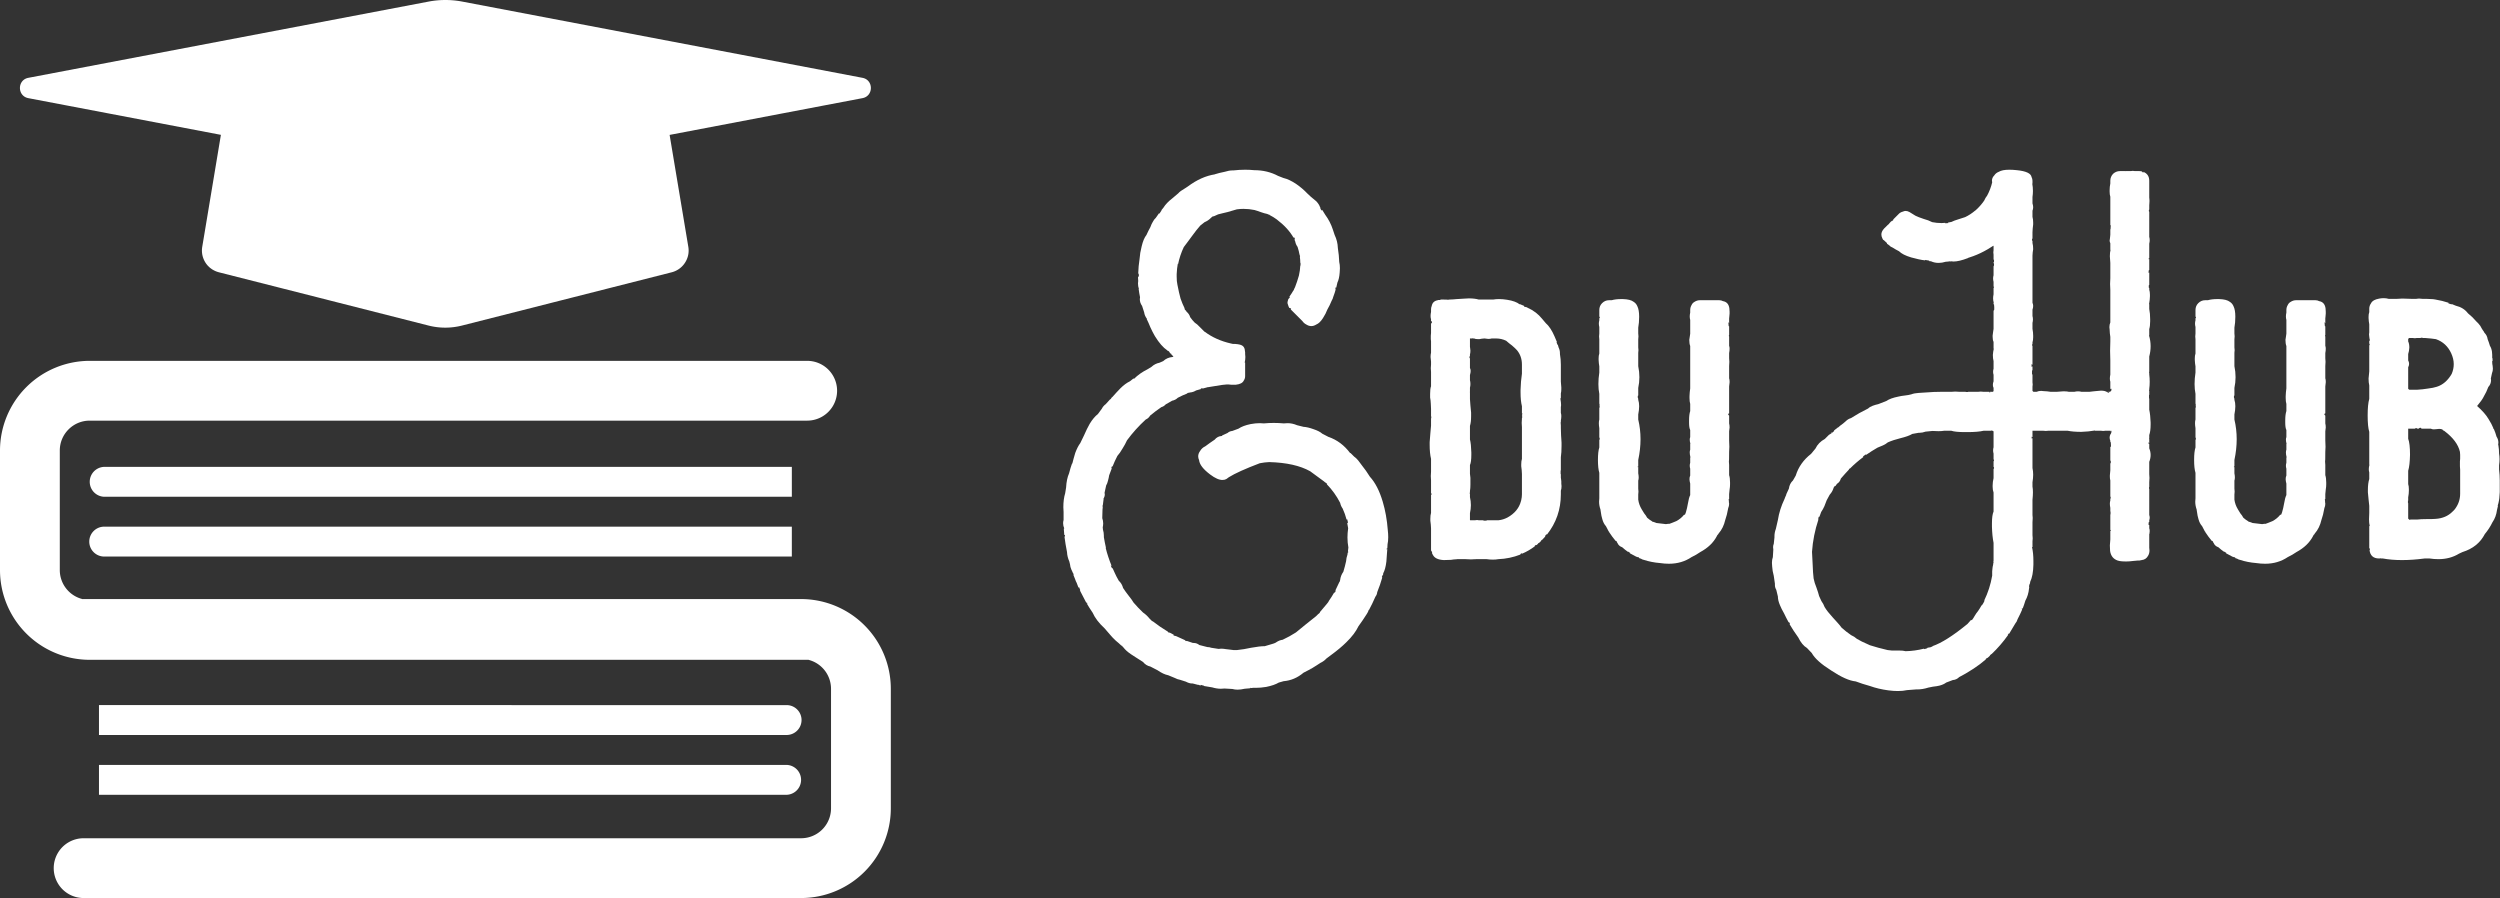   <svg viewBox="-203.898 -83.539 479.48 172.245" xmlns="http://www.w3.org/2000/svg" xmlns:xlink="http://www.w3.org/1999/xlink" version="1.1" class="jsx-2263963463 artboard-inner" style="width: 338px; height: 121.421px; max-height: 100%;"><rect x="-203.898" y="-83.539" width="479.48" height="172.245" fill="#333333" stroke="none"/><g transform="translate(-4.084 23.879) scale(1.249)" fill="#FFFFFF"><g id="line1"><path d="M53.121-4.641L53.121-4.641Q53.191-4.043 53.191-3.516L53.191-3.516Q53.191-2.883 53.086-2.426L53.086-2.426L53.051-1.758L52.980-1.828L52.945-1.617L53.051-1.688L53.016-1.266L52.980-0.773Q52.945-0.176 52.910 0.211L52.910 0.211Q52.770 1.406 52.418 2.039L52.418 2.039L52.418 2.145Q52.418 2.285 52.313 2.355L52.313 2.355L52.207 2.602L52.277 2.672Q51.961 3.797 51.504 4.922L51.504 4.922Q51.469 5.309 51.223 5.625L51.223 5.625Q50.766 6.680 50.238 7.664L50.238 7.664L50.203 7.629L50.133 7.840Q50.027 8.086 49.887 8.297L49.887 8.297Q49.289 9.246 48.621 10.160L48.621 10.160Q48.059 11.355 46.758 12.621L46.758 12.621Q45.844 13.535 44.402 14.590L44.402 14.590L43.699 15.117Q43.313 15.539 42.785 15.785L42.785 15.785L42.188 16.172L41.625 16.523L41.344 16.699L41.344 16.629L41.273 16.734L40.184 17.297Q38.813 18.457 37.125 18.598L37.125 18.598L36.387 18.809Q35.684 19.230 34.453 19.477L34.453 19.477Q33.609 19.617 32.871 19.617L32.871 19.617L32.414 19.617L32.168 19.652L32.098 19.617L32.063 19.617L32.027 19.652L31.957 19.688L31.148 19.758Q30.551 19.898 30.059 19.898L30.059 19.898Q29.637 19.898 29.250 19.793L29.250 19.793L28.055 19.723Q27.773 19.758 27.492 19.758L27.492 19.758Q26.859 19.758 26.156 19.547L26.156 19.547L24.891 19.336L24.926 19.301L24.398 19.160L24.398 19.266L24.047 19.160L23.977 19.125L23.977 19.160L23.168 18.949L23.063 18.949Q22.641 18.949 22.113 18.668L22.113 18.668L21.234 18.387Q20.813 18.316 20.426 18.105L20.426 18.105L19.406 17.684Q18.668 17.543 17.754 16.910L17.754 16.910L16.664 16.348Q15.996 16.207 15.539 15.645L15.539 15.645L14.379 14.906L13.676 14.449Q12.902 13.922 12.516 13.395L12.516 13.395L12.410 13.324Q12.410 13.219 12.270 13.113L12.270 13.113L12.270 13.184L11.813 12.762L11.355 12.375Q10.828 11.883 10.512 11.496L10.512 11.496L9.633 10.477Q8.332 9.281 7.805 8.086L7.805 8.086Q7.277 7.313 6.891 6.645L6.891 6.645L7.031 6.680L6.926 6.539L6.820 6.539Q6.293 5.555 5.836 4.641L5.836 4.641L5.906 4.641L5.730 4.184L5.625 4.219L5.344 3.480Q5.203 3.234 5.133 2.988L5.133 2.988L4.852 2.285L4.887 2.180L4.781 1.969L4.746 1.934L4.711 1.828Q4.535 1.512 4.395 1.055L4.395 1.055L4.324 0.633L4.219 0.211Q3.902-0.492 3.867-1.230L3.867-1.230Q3.621-2.461 3.480-3.586L3.480-3.586L3.551-3.656L3.551-3.832Q3.516-3.867 3.480-3.867L3.480-3.867L3.445-3.867L3.375-4.816L3.445-4.852Q3.270-5.238 3.270-5.660L3.270-5.660Q3.270-5.906 3.340-6.152L3.340-6.152L3.340-7.383Q3.305-7.770 3.305-8.121L3.305-8.121Q3.305-9.352 3.586-10.266L3.586-10.266L3.727-11.145Q3.797-12.445 4.184-13.324L4.184-13.324Q4.395-14.168 4.641-14.836L4.641-14.836L4.676-14.801L4.887-15.609L5.133-16.453Q5.484-17.402 5.906-17.965L5.906-17.965L6.469-19.125Q6.926-20.180 7.348-20.918L7.348-20.918Q7.945-21.902 8.613-22.430L8.613-22.430L9.211-23.238Q9.422-23.660 9.809-23.941L9.809-23.941L10.512-24.715L10.547-24.680L10.758-24.996L10.828-25.031L11.426-25.699L12.059-26.367Q12.797-27.105 13.535-27.457L13.535-27.457L14.063-27.879L14.168-27.844Q15.012-28.688 16.207-29.285L16.207-29.285L16.840-29.672Q17.367-30.164 18.070-30.305L18.070-30.305L18.633-30.551Q19.230-31.113 20.074-31.184L20.074-31.184L20.215-31.254L19.863-31.605L19.898-31.641L19.863-31.676L19.723-31.746L19.617-31.852L19.652-31.887Q19.547-32.027 19.406-32.133L19.406-32.133L19.371-32.098L19.266-32.203Q18.316-32.836 17.367-34.383L17.367-34.383Q17.016-34.980 16.664-35.754L16.664-35.754L16.383-36.422L16.102-37.020L16.137-37.055Q15.785-37.512 15.715-38.039L15.715-38.039L15.398-39.023Q15.047-39.516 15.047-40.078L15.047-40.078Q15.047-40.219 15.082-40.359L15.082-40.359Q14.941-41.027 14.871-41.625L14.871-41.625L14.906-41.625Q14.766-42.047 14.766-42.504L14.766-42.504Q14.766-42.680 14.801-42.855L14.801-42.855L14.766-43.418Q14.906-43.559 14.906-43.734L14.906-43.734Q14.906-43.840 14.836-44.016L14.836-44.016L14.801-44.016Q14.836-45.141 15.012-46.266L15.012-46.266Q15.047-46.758 15.117-47.180L15.117-47.180Q15.223-47.707 15.328-48.164L15.328-48.164Q15.609-49.359 16.066-49.922L16.066-49.922Q16.348-50.555 16.664-51.117L16.664-51.117Q16.840-51.609 17.016-51.891L17.016-51.891Q17.227-52.313 17.508-52.559L17.508-52.559L18-53.262L18.070-53.191L18.211-53.438L18.387-53.684L18.352-53.719L18.668-54.105Q19.125-54.844 20.039-55.547L20.039-55.547Q20.566-56.004 20.953-56.320L20.953-56.320Q21.199-56.637 22.113-57.164L22.113-57.164L22.430-57.375Q24.504-58.922 26.613-59.238L26.613-59.238L26.543-59.238Q27.211-59.449 28.090-59.625L28.090-59.625Q28.758-59.836 29.285-59.836L29.285-59.836L29.426-59.836Q30.340-59.941 31.219-59.941L31.219-59.941Q31.922-59.941 32.625-59.871L32.625-59.871Q34.629-59.871 36.281-58.992L36.281-58.992L37.090-58.676Q38.004-58.465 39.094-57.727L39.094-57.727Q40.008-57.094 40.781-56.285L40.781-56.285L41.344-55.758L41.730-55.441L42.152-55.090Q42.574-54.633 42.715-54.211L42.715-54.211L42.785-54.105L42.750-54.070Q42.820-53.859 42.961-53.684L42.961-53.684L43.066-53.754L43.523-53.016Q44.297-51.961 44.684-50.766L44.684-50.766L44.965-49.922Q45.422-48.973 45.457-47.918L45.457-47.918Q45.633-46.828 45.668-45.773L45.668-45.773Q45.773-45.352 45.773-44.824L45.773-44.824Q45.773-44.508 45.738-44.156L45.738-44.156Q45.668-43.172 45.387-42.609L45.387-42.609L45.211-41.836L45.105-41.871L45.070-41.555L45.141-41.625Q45-41.063 44.754-40.430L44.754-40.430Q44.684-40.113 44.508-39.832L44.508-39.832Q44.227-39.129 43.840-38.461L43.840-38.461L43.699-38.145L43.559-37.828Q43.348-37.441 43.172-37.160L43.172-37.160Q42.680-36.387 42.152-36.176L42.152-36.176Q41.766-35.930 41.379-35.930L41.379-35.930Q40.992-35.930 40.605-36.176L40.605-36.176Q40.254-36.352 40.008-36.703L40.008-36.703L38.215-38.496L38.285-38.566Q38.215-38.707 38.074-38.707L38.074-38.707L38.004-38.707Q37.863-38.953 37.793-39.234L37.793-39.234Q37.723-39.375 37.723-39.551L37.723-39.551Q37.723-39.656 37.758-39.762L37.758-39.762Q37.793-39.938 37.863-40.113L37.863-40.113L37.934-40.148L38.109-40.395L38.004-40.430Q38.426-41.027 38.637-41.414L38.637-41.414L38.672-41.414L38.742-41.625L38.883-41.906L39.199-42.785L39.480-43.699Q39.656-44.473 39.691-45.246L39.691-45.246L39.727-45.211L39.727-45.668L39.691-45.598Q39.691-46.090 39.621-46.582L39.621-46.582L39.656-46.582L39.586-46.934L39.586-46.828Q39.480-47.461 39.270-48.094L39.270-48.094Q38.988-48.480 38.918-48.902L38.918-48.902L38.777-49.254L38.883-49.254Q38.848-49.430 38.707-49.605L38.707-49.605L38.672-49.465Q37.828-50.977 36.070-52.313L36.070-52.313Q35.543-52.699 34.980-52.980L34.980-52.980L34.980-53.016L34.840-53.051L34.594-53.156Q34.207-53.227 33.609-53.438L33.609-53.438L33.117-53.613L32.660-53.754Q31.816-53.930 30.973-53.930L30.973-53.930Q30.480-53.930 29.953-53.859L29.953-53.859Q29.391-53.684 28.512-53.438L28.512-53.438L27.773-53.262L27.070-53.086L26.367-52.770L26.297-52.805Q26.121-52.699 25.945-52.523L25.945-52.523Q25.523-52.102 24.996-51.891L24.996-51.891L24.328-51.363Q23.766-50.730 23.027-49.711L23.027-49.711L22.430-48.902L21.797-48.059Q21.199-46.793 20.918-45.422L20.918-45.422L20.883-45.527Q20.742-44.754 20.707-43.910L20.707-43.910L20.707-43.523Q20.707-42.785 20.813-42.328L20.813-42.328L20.848-42.152L21.059-41.133L21.305-40.148Q21.586-39.340 21.938-38.637L21.938-38.637L21.902-38.602Q21.973-38.426 22.078-38.320L22.078-38.320L22.113-38.355L22.219-38.145Q22.641-37.793 22.781-37.301L22.781-37.301Q23.098-36.844 23.484-36.457L23.484-36.457Q23.836-36.246 24.258-35.789L24.258-35.789L24.996-35.051L25.031-35.051Q26.719-33.785 29.039-33.258L29.039-33.258L29.355-33.188L29.707-33.188Q30.164-33.152 30.410-33.082L30.410-33.082Q31.148-32.906 31.184-32.133L31.184-32.133L31.219-31.887L31.219-31.641Q31.254-31.430 31.254-31.184L31.254-31.184Q31.254-30.762 31.148-30.305L31.148-30.305Q31.184-30.305 31.219-30.340L31.219-30.340L31.219-28.230Q31.219-27.879 31.008-27.563L31.008-27.563Q30.762-27.035 29.813-26.930L29.813-26.930L29.039-26.930L28.688-26.965L28.371-26.965L27.668-26.895L25.488-26.543L25.453-26.578L25.453-26.543L24.680-26.332L24.645-26.402L24.398-26.332L24.434-26.262L23.695-26.051Q23.238-25.770 22.746-25.734L22.746-25.734L22.605-25.699L22.570-25.699L22.395-25.664L22.324-25.629L22.359-25.594Q21.621-25.313 20.883-24.926L20.883-24.926Q20.531-24.574 20.004-24.469L20.004-24.469L19.020-23.906Q18.738-23.590 18.352-23.484L18.352-23.484Q17.473-22.887 16.629-22.184L16.629-22.184Q16.383-21.762 15.961-21.586L15.961-21.586Q14.344-20.109 13.078-18.387L13.078-18.387L12.762-17.754L12.410-17.156Q11.988-16.418 11.602-15.996L11.602-15.996Q11.180-15.188 10.863-14.379L10.863-14.379L10.758-14.379L10.652-14.098L10.758-14.133L10.336-13.008L10.266-12.621L10.160-12.199Q10.055-11.742 9.879-11.461L9.879-11.461L9.633-10.336Q9.668-10.195 9.668-10.090L9.668-10.090Q9.668-9.738 9.457-9.422L9.457-9.422L9.492-9.422L9.352-8.297L9.352-8.402L9.316-8.402Q9.352-8.262 9.352-8.086L9.352-8.086Q9.352-7.910 9.316-7.734L9.316-7.734Q9.281-7.102 9.281-6.434L9.281-6.434Q9.422-6.047 9.422-5.625L9.422-5.625Q9.422-5.344 9.352-5.027L9.352-5.027L9.387-4.676Q9.527-4.219 9.527-3.727L9.527-3.727L9.527-3.516Q9.668-2.672 9.844-1.898L9.844-1.898L9.809-1.863Q10.125-0.563 10.723 0.914L10.723 0.914L10.582 0.809Q10.652 1.055 10.793 1.266L10.793 1.266L10.863 1.230L11.180 1.934Q11.426 2.496 11.813 3.164L11.813 3.164Q12.305 3.621 12.480 4.289L12.480 4.289L12.867 4.852L13.289 5.414Q13.852 6.117 14.098 6.539L14.098 6.539Q14.766 7.313 15.539 8.051L15.539 8.051Q16.102 8.438 16.488 8.930L16.488 8.930L16.664 9.105L16.945 9.387L17.016 9.387Q18.141 10.266 19.371 11.004L19.371 11.004L19.371 11.039L19.547 11.180L19.582 11.109L20.250 11.461L20.215 11.566L20.531 11.672L20.531 11.637Q21.270 11.988 22.078 12.340L22.078 12.340L22.008 12.410L22.148 12.445Q22.219 12.445 22.254 12.410L22.254 12.410L23.203 12.727L23.309 12.727Q23.801 12.727 24.188 13.043L24.188 13.043L25.418 13.359Q25.734 13.359 26.016 13.465L26.016 13.465L27.141 13.641Q27.316 13.605 27.527 13.605L27.527 13.605Q27.879 13.605 28.266 13.676L28.266 13.676L28.863 13.746L29.426 13.816L29.988 13.816L31.043 13.676L32.133 13.465Q33.469 13.219 34.242 13.219L34.242 13.219Q34.980 13.008 35.543 12.832L35.543 12.832L35.824 12.727L36 12.621Q36.457 12.305 36.984 12.234L36.984 12.234Q38.039 11.742 39.023 11.109L39.023 11.109Q39.551 10.652 40.570 9.844L40.570 9.844L42.117 8.613L42.504 8.227L42.504 8.262L42.715 8.051L42.680 8.016L43.805 6.680L44.051 6.363L44.016 6.363Q44.508 5.660 44.930 4.922L44.930 4.922L44.965 5.063L45.141 4.711L45.070 4.676Q45.387 4.043 45.703 3.340L45.703 3.340L45.738 3.340L45.809 3.059Q45.879 2.391 46.301 1.793L46.301 1.793Q46.547 0.984 46.723 0.176L46.723 0.176Q46.758-0.352 46.934-0.844L46.934-0.844L46.969-1.125L47.039-1.195L47.074-1.230L47.004-1.336L47.074-1.934Q46.934-2.672 46.934-3.480L46.934-3.480Q46.934-4.148 47.039-4.887L47.039-4.887L46.898-5.660Q47.004-5.695 47.004-5.801L47.004-5.801L46.898-6.258L46.793-6.223Q46.582-7.066 46.195-7.910L46.195-7.910Q45.914-8.297 45.809-8.789L45.809-8.789Q45-10.371 43.770-11.637L43.770-11.637L43.805-11.707L43.559-11.918L43.559-11.883L43.313-12.094L42.785-12.480L42.258-12.867Q41.625-13.359 41.203-13.641L41.203-13.641Q38.883-14.941 34.910-15.047L34.910-15.047Q34.172-15.012 33.469-14.871L33.469-14.871Q30.129-13.605 28.723-12.727L28.723-12.727L28.336-12.445Q28.090-12.305 27.773-12.305L27.773-12.305Q27-12.270 25.840-13.148L25.840-13.148Q24.258-14.344 24.152-15.328L24.152-15.328Q24.012-15.645 24.012-15.926L24.012-15.926Q24.012-16.348 24.293-16.734L24.293-16.734Q24.574-17.227 25.102-17.473L25.102-17.473Q25.805-18 26.543-18.492L26.543-18.492Q26.965-19.020 27.633-19.055L27.633-19.055L27.703-19.090L27.668-19.125L28.512-19.512Q28.828-19.793 29.250-19.828L29.250-19.828L30.199-20.180Q30.867-20.637 32.063-20.883L32.063-20.883Q32.801-21.023 33.469-21.023L33.469-21.023Q33.785-21.023 34.102-20.988L34.102-20.988Q34.875-21.059 35.613-21.059L35.613-21.059Q36.387-21.059 37.160-20.988L37.160-20.988Q37.441-21.023 37.723-21.023L37.723-21.023Q38.461-21.023 39.199-20.707L39.199-20.707L40.184-20.461Q40.816-20.426 41.695-20.109L41.695-20.109Q42.645-19.793 43.066-19.406L43.066-19.406L44.016-18.914Q45.984-18.246 47.355-16.418L47.355-16.418L47.391-16.453L47.953-15.891Q48.270-15.680 48.586-15.293L48.586-15.293Q48.797-15.047 49.113-14.590L49.113-14.590Q49.816-13.711 50.379-12.797L50.379-12.797Q51.609-11.461 52.348-8.965L52.348-8.965Q52.945-6.961 53.121-4.641Z"></path><path d="M73.617-9.211L73.582-9.070Q73.160-7.453 71.508-6.539L71.508-6.539Q70.840-6.188 70.137-6.117L70.137-6.117L68.344-6.117L68.344-6.082L68.133-6.047L67.816-6.047L67.816-6.117L67.078-6.117Q66.973-6.152 66.832-6.152L66.832-6.152Q66.691-6.152 66.551-6.117L66.551-6.117L65.777-6.117L65.742-6.152L65.742-7.207Q65.883-7.840 65.883-8.438L65.883-8.438Q65.883-9.070 65.742-9.668L65.742-9.668L65.742-10.160L65.707-10.230L65.707-10.336L65.742-10.371L65.742-10.617Q65.813-11.039 65.813-11.566L65.813-11.566L65.813-12.621L65.742-13.254L65.742-14.590Q65.953-15.047 65.953-16.172L65.953-16.172L65.953-16.523Q65.918-17.824 65.742-18.527L65.742-18.527L65.742-20.602Q65.918-21.164 65.918-22.078L65.918-22.078L65.918-22.641L65.813-23.730Q65.777-24.398 65.742-24.715L65.742-24.715L65.742-25.805L65.707-25.770L65.707-25.840L65.742-25.805L65.742-26.473Q65.813-26.754 65.813-27.035L65.813-27.035Q65.813-27.352 65.742-27.633L65.742-27.633L65.742-28.406Q65.848-28.793 65.848-29.039L65.848-29.039Q65.848-29.320 65.742-29.496L65.742-29.496L65.742-31.043L65.672-30.973L65.672-31.324L65.742-31.254L65.742-31.570Q65.813-31.816 65.813-32.168L65.813-32.168L65.777-32.484L65.742-32.766L65.742-34.031L66.059-34.031L66.094-34.066L66.199-34.031L66.375-34.031Q66.586-33.926 66.973-33.926L66.973-33.926L67.184-33.926L67.570-33.996L67.957-34.031L67.992-34.031L68.555-33.961Q68.871-33.961 69.082-34.031L69.082-34.031L69.750-34.031Q70.559-34.031 71.297-33.680L71.297-33.680L71.754-33.293L72.211-32.941Q72.703-32.520 72.984-32.203L72.984-32.203Q73.723-31.289 73.723-30.023L73.723-30.023L73.723-28.617Q73.652-27.949 73.582-27.422L73.582-27.422Q73.547-26.719 73.512-26.121L73.512-26.121L73.512-25.734Q73.512-24.469 73.723-23.625L73.723-23.625L73.723-22.500Q73.758-22.570 73.793-22.570L73.793-22.570L73.758-22.395L73.758-22.148L73.723-22.184L73.723-22.113L73.758-22.113L73.758-21.832L73.723-21.832L73.723-21.691Q73.688-21.375 73.688-21.059L73.688-21.059Q73.688-20.742 73.723-20.426L73.723-20.426L73.723-15.539Q73.617-15.188 73.617-14.695L73.617-14.695L73.617-14.414L73.688-13.816L73.723-13.219L73.723-10.090Q73.723-9.668 73.617-9.211L73.617-9.211ZM79.770-11.742L79.770-12.094Q79.770-12.270 79.734-12.410L79.734-12.410L79.699-12.656L79.699-13.184L79.664-13.219L79.664-13.676L79.699-13.852L79.699-15.785Q79.805-16.523 79.805-17.508L79.805-17.508L79.805-18.035L79.734-19.160L79.699-20.285L79.699-20.672L79.664-21.164L79.699-21.164L79.699-21.410Q79.770-21.797 79.770-22.113L79.770-22.113Q79.770-22.395 79.699-22.605L79.699-22.605L79.699-23.520Q79.734-23.625 79.734-23.836L79.734-23.836Q79.734-24.188 79.629-24.785L79.629-24.785Q79.664-24.891 79.699-24.926L79.699-24.926L79.699-25.594Q79.770-25.875 79.770-26.227L79.770-26.227L79.770-26.508L79.699-27.422L79.699-30.023Q79.699-30.832 79.559-31.641L79.559-31.641L79.559-31.781Q79.559-32.238 79.348-32.660L79.348-32.660L79.242-33.047L79.172-33.082L79.031-33.469L79.102-33.469Q78.926-33.891 78.715-34.383L78.715-34.383Q78.117-35.754 77.379-36.387L77.379-36.387Q77.098-36.738 76.816-37.055L76.816-37.055Q75.938-38.145 74.602-38.742L74.602-38.742L74.320-38.883L74.285-38.848L74.074-38.918L74.039-38.953Q74.039-38.988 74.074-39.023L74.074-39.023L73.406-39.305L73.371-39.270Q72.773-39.762 71.438-39.973L71.438-39.973Q70.770-40.078 70.207-40.078L70.207-40.078Q69.715-40.078 69.328-40.008L69.328-40.008L67.078-40.008Q66.480-40.184 65.566-40.184L65.566-40.184Q65.250-40.184 64.898-40.148L64.898-40.148L63.738-40.078Q63.035-40.008 62.648-40.008L62.648-40.008L62.613-40.008Q62.508-39.973 62.367-39.973L62.367-39.973Q62.367-40.008 61.277-40.008L61.277-40.008L61.242-40.008L61.172-39.938L60.891-39.938L60.785-39.902Q60.012-39.762 59.871-39.023L59.871-39.023Q59.766-38.777 59.766-38.496L59.766-38.496L59.766-38.109Q59.695-37.758 59.695-37.477L59.695-37.477Q59.695-37.195 59.766-36.984L59.766-36.984L59.766-36.668L59.871-36.703L59.906-36.352L59.766-36.387L59.766-34.875Q59.730-34.699 59.730-34.453L59.730-34.453L59.730-33.926L59.766-33.609L59.766-31.852Q59.695-31.535 59.695-31.184L59.695-31.184L59.766-30.480L59.766-30.023L59.730-29.461Q59.730-29.145 59.766-28.898L59.766-28.898L59.766-26.684Q59.625-26.332 59.625-25.523L59.625-25.523L59.625-24.961L59.695-24.504L59.730-24.012Q59.766-23.484 59.766-23.203L59.766-23.203L59.766-22.043L59.801-22.078L59.801-21.762L59.766-21.797L59.766-20.637Q59.695-19.969 59.660-19.441L59.660-19.441Q59.590-18.703 59.555-18.105L59.555-18.105L59.555-17.719Q59.555-16.418 59.766-15.539L59.766-15.539L59.766-13.570Q59.730-13.219 59.730-12.902L59.730-12.902Q59.730-12.551 59.766-12.234L59.766-12.234L59.766-10.301L59.836-10.195L59.836-10.055L59.766-9.984L59.766-7.242Q59.660-6.891 59.660-6.328L59.660-6.328L59.660-6.047L59.730-5.449L59.766-4.852L59.766-1.617L59.801-1.301L59.906-1.371Q59.906-1.160 59.941-0.984L59.941-0.984L60.047-0.809Q60.398-0.070 61.734 0L61.734 0Q62.191 0 62.824-0.035L62.824-0.035L63.316-0.105Q63.633-0.105 63.773-0.141L63.773-0.141L65.074-0.141L65.883-0.105L66.691-0.141L68.309-0.141Q68.801-0.070 69.258-0.070L69.258-0.070Q69.715-0.070 70.102-0.141L70.102-0.141Q71.859-0.211 73.477-0.844L73.477-0.844L73.512-0.949L73.723-1.055L73.758-0.984Q74.813-1.441 75.691-2.109L75.691-2.109L75.691-2.145Q75.691-2.215 75.762-2.250L75.762-2.250Q75.832-2.320 75.902-2.320L75.902-2.320Q75.938-2.320 75.938-2.285L75.938-2.285L76.184-2.496Q76.219-2.637 76.359-2.637L76.359-2.637L76.676-2.953L76.641-2.988L76.746-3.129L76.711-2.988Q77.027-3.305 77.309-3.621L77.309-3.621L77.273-3.691L77.484-3.973L77.555-3.902Q79.699-6.609 79.699-10.090L79.699-10.090L79.699-10.652Q79.805-10.934 79.805-11.355L79.805-11.355L79.770-11.742Z"></path><path d="M105.539-14.625L105.539-13.043Q105.680-12.621 105.680-11.918L105.680-11.918L105.680-11.602Q105.680-11.250 105.609-10.828L105.609-10.828Q105.574-10.512 105.539-10.125L105.539-10.125L105.539-9.352L105.469-9.387L105.504-9L105.504-8.895Q105.539-8.754 105.539-8.648L105.539-8.648Q105.539-8.297 105.398-7.980L105.398-7.980L105.363-7.805Q105.223-6.961 104.941-6.152L104.941-6.152Q104.660-4.922 103.922-4.078L103.922-4.078L103.816-3.902L103.781-3.902L103.711-3.797L103.641-3.656Q102.867-2.180 101.109-1.230L101.109-1.230Q100.512-0.809 99.773-0.457L99.773-0.457Q98.262 0.563 96.293 0.563L96.293 0.563Q95.625 0.563 94.922 0.457L94.922 0.457Q93.621 0.352 92.426-0.035L92.426-0.035Q92.215-0.070 92.004-0.211L92.004-0.211L91.688-0.316L91.723-0.387L91.652-0.422L91.477-0.457L91.266-0.527Q90.773-0.773 90.281-1.055L90.281-1.055L90.352-1.090L90.035-1.301L90-1.266Q89.543-1.582 89.121-1.969L89.121-1.969Q88.594-2.145 88.383-2.637L88.383-2.637L88.313-2.742Q88.277-2.953 88.102-2.953L88.102-2.953Q87.574-3.586 87.117-4.289L87.117-4.289L87.117-4.324Q87.117-4.359 87.047-4.395L87.047-4.395L86.625-5.203Q86.238-5.625 86.063-6.293L86.063-6.293Q85.922-6.715 85.816-7.523L85.816-7.523L85.781-7.770Q85.570-8.367 85.570-8.965L85.570-8.965Q85.570-9.211 85.605-9.492L85.605-9.492L85.605-13.395Q85.395-14.098 85.395-15.363L85.395-15.363Q85.395-16.664 85.605-17.297L85.605-17.297L85.605-18.492L85.676-18.527L85.676-18.633L85.605-18.879L85.605-20.250Q85.535-20.672 85.535-21.023L85.535-21.023Q85.535-21.340 85.605-21.586L85.605-21.586L85.605-23.414L85.676-23.449L85.641-23.660L85.641-24.012L85.605-23.977L85.605-25.523Q85.465-26.227 85.465-27.035L85.465-27.035Q85.465-27.879 85.605-28.793L85.605-28.793L85.605-29.742L85.535-30.234L85.500-30.727L85.500-30.973Q85.500-31.430 85.605-31.711L85.605-31.711L85.605-33.891Q85.570-34.137 85.570-34.348L85.570-34.348Q85.570-34.559 85.605-34.770L85.605-34.770L85.605-35.789Q85.535-36.070 85.535-36.316L85.535-36.316Q85.535-36.563 85.605-36.809L85.605-36.809L85.605-37.195L85.676-37.125L85.676-37.406L85.605-37.301L85.605-38.391Q85.605-39.023 86.027-39.445L86.027-39.445Q86.484-39.902 87.082-39.902L87.082-39.902L87.504-39.902Q88.102-40.078 88.945-40.078L88.945-40.078L89.227-40.078Q90.387-40.043 90.879-39.656L90.879-39.656Q91.266-39.410 91.441-38.988L91.441-38.988Q91.723-38.426 91.723-37.371L91.723-37.371Q91.723-36.457 91.582-35.684L91.582-35.684L91.582-34.805Q91.617-34.594 91.617-34.348L91.617-34.348Q91.617-34.137 91.582-33.891L91.582-33.891L91.582-32.660Q91.617-32.449 91.617-32.238L91.617-32.238Q91.617-32.027 91.582-31.816L91.582-31.816L91.582-29.777Q91.758-28.934 91.758-28.090L91.758-28.090Q91.758-27.246 91.582-26.438L91.582-26.438L91.582-25.277L91.512-25.207L91.512-24.926L91.582-24.855L91.582-24.820L91.547-24.785L91.547-24.750L91.582-24.715L91.582-24.609Q91.723-24.188 91.723-23.625L91.723-23.625Q91.723-23.063 91.582-22.359L91.582-22.359L91.582-21.586Q91.934-20.109 91.934-18.563L91.934-18.563Q91.934-17.016 91.582-15.363L91.582-15.363L91.582-14.344L91.512-14.414L91.512-14.238L91.582-14.309L91.582-13.324Q91.652-12.973 91.652-12.691L91.652-12.691Q91.652-12.410 91.582-12.199L91.582-12.199L91.582-10.969L91.617-10.512L91.582-10.055L91.582-9.281Q91.688-8.508 92.109-7.805L92.109-7.805Q92.250-7.559 92.496-7.172L92.496-7.172L92.742-6.855L92.953-6.504Q93.305-6.188 93.727-5.941L93.727-5.941Q93.762-5.871 93.832-5.871L93.832-5.871L93.902-5.871L94.359-5.695Q95.098-5.625 95.836-5.520L95.836-5.520L96.328-5.590L96.188-5.520L96.434-5.590L96.715-5.695L97.418-5.977Q98.156-6.363 98.648-6.996L98.648-6.996L98.719-6.926Q98.824-7.066 98.859-7.242L98.859-7.242L98.895-7.313Q98.965-7.594 99.070-7.980L99.070-7.980L99.211-8.684Q99.352-9.563 99.563-9.984L99.563-9.984L99.563-11.742L99.492-12.059L99.457-12.340L99.457-12.480Q99.457-12.762 99.563-12.973L99.563-12.973L99.563-14.027Q99.492-14.273 99.492-14.484L99.492-14.484Q99.492-14.730 99.563-14.941L99.563-14.941L99.563-15.715L99.598-15.785Q99.492-16.207 99.492-16.523L99.492-16.523Q99.492-16.770 99.563-16.945L99.563-16.945L99.563-17.859L99.598-17.824Q99.492-18.211 99.492-18.492L99.492-18.492Q99.492-18.703 99.563-18.879L99.563-18.879L99.563-19.969Q99.387-20.320 99.387-21.129L99.387-21.129L99.387-21.410Q99.387-22.359 99.563-22.887L99.563-22.887L99.563-23.977Q99.457-24.328 99.457-24.891L99.457-24.891L99.457-25.172L99.492-25.770L99.563-26.367L99.563-32.871Q99.422-33.223 99.422-33.820L99.422-33.820L99.492-34.277L99.563-34.770L99.563-36.879Q99.492-37.125 99.492-37.406L99.492-37.406Q99.492-37.688 99.563-38.004L99.563-38.004L99.563-38.391Q99.563-38.813 99.773-39.164L99.773-39.164Q99.914-39.480 100.230-39.656L100.230-39.656Q100.617-39.902 101.039-39.902L101.039-39.902L104.027-39.902Q104.344-39.902 104.590-39.762L104.590-39.762Q105.434-39.621 105.574-38.672L105.574-38.672Q105.609-38.426 105.609-38.145L105.609-38.145L105.609-37.863L105.574-37.441L105.539-37.090L105.539-36.352L105.434-36.563L105.434-36.352Q105.434-36.141 105.469-35.930L105.469-35.930L105.539-35.895L105.539-34.559L105.504-34.523L105.504-34.383L105.539-34.348L105.539-32.906Q105.609-32.730 105.609-32.449L105.609-32.449Q105.609-32.168 105.539-31.781L105.539-31.781L105.539-31.008Q105.574-30.762 105.574-30.445L105.574-30.445Q105.574-30.129 105.539-29.777L105.539-29.777L105.539-27.914Q105.609-27.703 105.609-27.457L105.609-27.457L105.609-27.281L105.539-26.648L105.539-22.535Q105.398-22.500 105.398-22.395L105.398-22.395L105.398-22.324L105.539-22.184L105.539-20.988Q105.609-20.707 105.609-20.355L105.609-20.355L105.574-20.074L105.539-19.758L105.539-18.352Q105.574-17.859 105.574-17.402L105.574-17.402Q105.574-16.980 105.539-16.629L105.539-16.629Q105.539-15.117 105.504-15.117L105.504-15.117L105.539-14.625Z"></path><path d="M146.004 1.055L145.969 1.371L145.934 1.723L145.934 2.391Q145.582 4.430 144.703 6.223L144.703 6.223L144.773 6.223Q144.598 6.609 144.352 6.961L144.352 6.961L144.316 6.926Q144.070 7.383 143.754 7.840L143.754 7.840Q143.508 8.121 143.262 8.543L143.262 8.543L143.051 8.895L142.805 9.246L142.699 9.176L142.137 9.809Q138.832 12.516 136.758 13.219L136.758 13.219L136.793 13.254L136.336 13.430L136.301 13.395L135.914 13.500L135.984 13.535L135.527 13.676L135.457 13.605Q134.086 13.957 132.645 13.992L132.645 13.992Q132.258 13.887 131.590 13.887L131.590 13.887L130.500 13.887L129.867 13.816Q128.355 13.465 127.160 13.078L127.160 13.078L126.703 12.867Q125.930 12.551 125.156 12.094L125.156 12.094Q124.770 11.742 124.277 11.531L124.277 11.531Q123.504 11.004 122.801 10.371L122.801 10.371Q122.555 10.020 122.168 9.598L122.168 9.598L121.465 8.824Q120.621 7.910 120.199 7.207L120.199 7.207Q120.023 6.715 119.707 6.293L119.707 6.293L119.355 5.520Q119.250 5.063 118.934 4.184L118.934 4.184L118.688 3.516Q118.582 3.129 118.512 2.813L118.512 2.813Q118.406 1.934 118.371 0.773L118.371 0.773L118.266-1.266Q118.441-3.797 119.250-6.223L119.250-6.223L119.215-6.258L119.285-6.609L119.355-6.680L119.391-6.609L119.672-7.383Q119.918-7.734 120.164-8.262L120.164-8.262Q120.305-8.578 120.516-9.176L120.516-9.176L120.973-10.020Q121.324-10.406 121.500-10.863L121.500-10.863Q121.570-11.180 121.781-11.391L121.781-11.391L121.852-11.355L122.098-11.707Q122.555-11.988 122.695-12.516L122.695-12.516Q123.328-13.254 123.961-13.922L123.961-13.922L123.926-13.957L123.961-13.992L124.066-14.063L124.102-14.063Q125.051-15.012 126.141-15.820L126.141-15.820L126.105-15.926L126.492-16.207L126.598-16.172Q127.406-16.734 128.320-17.262L128.320-17.262L128.742-17.438L129.164-17.613Q129.621-17.824 129.902-18.070L129.902-18.070Q130.289-18.246 130.816-18.422L130.816-18.422L131.801-18.703Q133.102-19.020 133.664-19.371L133.664-19.371L134.648-19.547L134.789-19.547Q135.211-19.547 135.703-19.723L135.703-19.723L136.758-19.828Q137.285-19.793 137.672-19.793L137.672-19.793Q138.199-19.793 138.586-19.863L138.586-19.863L139.641-19.863Q140.273-19.652 141.715-19.652L141.715-19.652L142.137-19.652Q143.754-19.652 144.633-19.863L144.633-19.863L145.758-19.863L145.828-19.934L145.863-19.863L146.004-19.863L146.145-19.758L146.145-17.332Q146.074-17.086 146.074-16.840L146.074-16.840Q146.074-16.594 146.145-16.348L146.145-16.348L146.145-15.469Q146.215-15.434 146.215-15.328L146.215-15.328Q146.215-15.258 146.145-15.152L146.145-15.152L146.145-14.238L146.215-14.309L146.215-13.992Q146.180-13.992 146.145-14.098L146.145-14.098L146.145-12.586Q146.004-11.988 146.004-11.461L146.004-11.461L146.004-11.250Q146.004-10.758 146.145-10.371L146.145-10.371L146.145-7.453Q145.898-6.891 145.898-5.660L145.898-5.660L145.898-5.098Q145.934-3.727 146.145-2.637L146.145-2.637L146.145 0.070L146.109 0.316L146.145 0.281L146.145 0.352L146.109 0.457L146.074 0.738L146.004 1.055L146.004 1.090L146.039 1.020L146.004 1.055ZM170.121-4.465Q170.121-4.711 170.051-4.887L170.051-4.887L170.051-5.379L169.945-5.414L169.945-5.555Q169.945-5.695 169.980-5.836L169.980-5.836L170.051-5.836L170.051-6.117Q170.121-6.328 170.121-6.504L170.121-6.504Q170.121-6.715 170.051-6.926L170.051-6.926L170.051-10.969L170.016-10.934L170.016-11.180L170.051-11.215L170.051-11.953Q170.086-12.305 170.086-12.621L170.086-12.621Q170.086-12.938 170.051-13.184L170.051-13.184L170.051-15.082Q170.262-15.609 170.262-16.137L170.262-16.137Q170.262-16.664 170.051-17.156L170.051-17.156L170.051-17.859L169.945-17.859L169.945-18.105L170.051-17.965L170.051-18.633L170.016-18.668L170.051-18.738L170.051-19.195Q170.262-19.793 170.262-20.813L170.262-20.813L170.262-21.129Q170.227-22.254 170.051-23.098L170.051-23.098L170.051-24.820L170.016-24.820L170.016-25.383L170.051-25.348L170.051-25.980L170.016-25.980L170.051-26.191L170.051-26.262Q170.121-26.824 170.121-27.387L170.121-27.387Q170.121-27.949 170.051-28.512L170.051-28.512L170.051-28.688L170.016-28.898L170.051-28.898L170.051-31.254Q170.262-32.063 170.262-32.836L170.262-32.836Q170.262-33.680 170.016-34.488L170.016-34.488L170.051-34.523L170.051-35.473Q170.191-35.930 170.191-36.668L170.191-36.668L170.191-36.984Q170.191-37.863 170.051-38.566L170.051-38.566L170.051-39.305L170.016-39.305L170.051-39.480L170.121-39.973L170.156-40.500L170.156-40.746Q170.156-41.203 170.051-41.520L170.051-41.520L170.051-41.801L170.016-41.801L169.980-41.836L169.980-42.188L170.051-42.258L170.051-44.156L169.980-44.086L169.945-44.191Q169.945-44.332 169.980-44.508L169.980-44.508L170.051-44.543L170.051-46.230L169.980-46.160L169.980-46.406L170.051-46.336L170.051-48.586Q170.121-48.867 170.121-49.113L170.121-49.113Q170.121-49.395 170.051-49.641L170.051-49.641L170.051-53.473L169.980-53.613L170.016-53.789L170.051-53.824L170.051-54.457L170.086-55.055L170.086-55.266Q170.086-55.512 170.051-55.688L170.051-55.688L170.051-58.254Q170.051-59.309 169.031-59.660L169.031-59.660L169.102-59.625L169.207-59.555L169.172-59.520L168.926-59.590L168.996-59.660Q168.750-59.730 168.539-59.730L168.539-59.730L167.871-59.730Q167.695-59.766 167.520-59.766L167.520-59.766Q167.379-59.766 167.203-59.730L167.203-59.730L166.465-59.730L166.465-59.695L166.430-59.730L165.551-59.730Q164.953-59.730 164.496-59.309L164.496-59.309Q164.074-58.852 164.074-58.254L164.074-58.254L164.074-57.832Q163.969-57.305 163.969-56.813L163.969-56.813L163.969-56.566Q163.969-56.109 164.074-55.793L164.074-55.793L164.074-51.398L164.145-51.434L164.109-50.801L164.074-50.801L164.074-49.957L164.039-49.605L164.004-49.289Q163.969-49.184 163.969-49.078L163.969-49.078Q163.969-48.832 164.074-48.656L164.074-48.656L164.074-47.637L164.109-47.637Q164.004-47.250 164.004-46.652L164.004-46.652L164.039-46.125L164.074-45.633L164.074-43.277Q164.039-42.891 164.039-42.398L164.039-42.398L164.074-41.484L164.074-36.492Q163.934-36.176 163.934-35.754L163.934-35.754Q163.934-35.578 163.969-35.402L163.969-35.402L164.004-34.805L164.074-34.277L164.074-33.574Q164.039-32.871 164.039-32.133L164.039-32.133Q164.039-31.430 164.074-30.656L164.074-30.656L164.074-28.477Q164.004-28.160 164.004-27.879L164.004-27.879Q164.004-27.598 164.074-27.387L164.074-27.387L164.074-26.227L164.180-26.332L164.250-26.262L164.250-26.191Q164.250-26.016 164.145-25.910L164.145-25.910L164.074-25.945L164.074-25.840L163.652-25.840Q163.863-25.840 163.934-25.734L163.934-25.734Q163.863-25.699 163.828-25.699L163.828-25.699Q163.688-25.699 163.582-25.805L163.582-25.805L163.617-25.840L163.477-25.840Q163.230-26.016 162.633-26.016L162.633-26.016Q162.457-26.016 162.211-25.980L162.211-25.980L161.824-25.945L161.473-25.910Q161.051-25.875 160.875-25.840L160.875-25.840L159.645-25.840Q159.398-25.910 159.117-25.910L159.117-25.910Q158.836-25.910 158.555-25.840L158.555-25.840L157.711-25.840Q157.430-25.910 157.043-25.910L157.043-25.910L156.797-25.910L156.340-25.875L155.848-25.840L154.898-25.840L154.371-25.910L153.809-25.945Q153.633-25.980 153.457-25.980L153.457-25.980Q153.070-25.980 152.754-25.840L152.754-25.840L152.262-25.840L152.121-25.980L152.121-26.648Q152.156-26.824 152.156-26.965L152.156-26.965Q152.156-27.141 152.121-27.281L152.121-27.281L152.121-28.547L152.051-28.477L152.051-29.180L152.121-29.074L152.121-29.742L151.980-29.672L151.980-30.094Q152.016-30.059 152.121-29.988L152.121-29.988L152.121-32.871Q152.051-32.977 152.051-33.047L152.051-33.047Q152.051-33.117 152.121-33.152L152.121-33.152L152.121-33.434Q152.227-33.750 152.227-34.207L152.227-34.207L152.227-34.453Q152.227-34.980 152.121-35.508L152.121-35.508L152.121-36.422Q152.191-36.703 152.191-36.949L152.191-36.949Q152.191-37.230 152.121-37.477L152.121-37.477L152.121-38.461Q152.227-38.742 152.227-39.023L152.227-39.023Q152.227-39.270 152.121-39.516L152.121-39.516L152.121-46.758L152.156-47.250L152.227-47.742Q152.227-48.305 152.121-48.691L152.121-48.691L152.121-49.008L152.051-49.078L152.051-49.289L152.121-49.395L152.121-50.344Q152.121-50.555 152.156-50.906L152.156-50.906L152.227-51.539L152.227-51.820Q152.227-52.348 152.121-52.699L152.121-52.699L152.121-53.648Q152.227-53.895 152.227-54.176L152.227-54.176Q152.227-54.457 152.121-54.773L152.121-54.773L152.121-55.758Q152.191-56.215 152.191-56.672L152.191-56.672Q152.191-57.234 152.086-57.832L152.086-57.832L152.121-57.797L152.121-58.254Q152.121-58.535 151.980-58.816L151.980-58.816Q151.840-59.660 149.730-59.871L149.730-59.871Q149.098-59.941 148.570-59.941L148.570-59.941Q147.480-59.941 146.953-59.625L146.953-59.625Q146.496-59.449 146.250-59.063L146.250-59.063Q145.898-58.711 145.898-58.254L145.898-58.254Q145.898-58.113 145.934-58.008L145.934-58.008Q145.688-56.953 145.160-55.969L145.160-55.969Q144.879-55.617 144.703-55.195L144.703-55.195Q144.141-54.387 143.438-53.754L143.438-53.754L143.402-53.719L143.297-53.648Q142.594-53.051 141.785-52.664L141.785-52.664L140.695-52.313Q140.098-52.137 139.676-51.926L139.676-51.926L139.113-51.820L139.219-51.750Q139.043-51.715 138.727-51.715L138.727-51.715L138.727-51.785Q138.445-51.750 138.164-51.750L138.164-51.750Q137.426-51.750 136.723-51.891L136.723-51.891Q136.441-52.031 136.090-52.172L136.090-52.172L135.422-52.383Q134.578-52.664 134.156-52.875L134.156-52.875L133.242-53.438Q132.926-53.613 132.645-53.613L132.645-53.613Q132.434-53.613 132.223-53.508L132.223-53.508Q131.801-53.402 131.555-53.121L131.555-53.121L130.711-52.277L130.781-52.242Q130.676-52.172 130.605-52.102L130.605-52.102L130.465-51.996L130.500-52.102L130.113-51.680L130.113-51.645L129.867-51.434L129.621-51.188Q129.305-50.906 129.164-50.695L129.164-50.695Q128.918-50.344 128.918-49.992L128.918-49.992Q128.918-49.711 129.059-49.430L129.059-49.430Q129.129-49.254 129.234-49.113L129.234-49.113L129.234-49.184L129.797-48.656L129.762-48.586L130.113-48.340Q130.324-48.094 130.641-47.988L130.641-47.988Q131.133-47.672 131.625-47.426L131.625-47.426Q132.188-46.863 133.488-46.477L133.488-46.477Q133.980-46.336 134.613-46.195L134.613-46.195L135.141-46.090L135.633-46.020L135.633-46.090L136.266-45.984L136.266-45.949L136.230-45.914L136.547-45.879Q137.074-45.633 137.707-45.633L137.707-45.633Q138.234-45.633 138.797-45.809L138.797-45.809L139.254-45.844L139.289-45.879L139.430-45.879L139.430-45.844L139.641-45.879Q139.816-45.844 139.992-45.844L139.992-45.844Q140.836-45.844 142.207-46.371L142.207-46.371L142.242-46.406L142.453-46.477Q143.578-46.828 144.703-47.426L144.703-47.426Q145.195-47.672 146.109-48.270L146.109-48.270L146.145-48.234L146.145-47.602Q146.109-47.426 146.109-47.250L146.109-47.250Q146.109-47.074 146.145-46.898L146.145-46.898L146.145-46.055L146.215-46.195L146.215-45.703L146.145-45.809L146.145-45.598L146.215-45.527L146.215-45.246L146.145-45.105L146.145-43.734Q146.074-43.488 146.074-43.242L146.074-43.242Q146.074-42.996 146.145-42.715L146.145-42.715L146.145-41.941L146.215-42.012L146.215-41.801L146.145-41.871L146.145-40.816Q146.074-40.465 146.074-40.184L146.074-40.184Q146.074-39.832 146.180-39.516L146.180-39.516L146.145-39.516L146.145-39.270L146.215-39.270L146.250-38.848L146.250-38.461Q146.215-38.355 146.145-38.285L146.145-38.285L146.145-35.508L146.074-35.016L146.004-34.488L146.004-34.277Q146.004-33.785 146.145-33.504L146.145-33.504L146.145-32.484L146.180-32.449Q146.074-32.027 146.039-31.500L146.039-31.500Q146.039-30.938 146.145-30.551L146.145-30.551L146.145-29.391Q146.074-29.145 146.074-28.898L146.074-28.898Q146.074-28.688 146.145-28.441L146.145-28.441L146.145-27.457Q146.039-27.176 146.039-26.895L146.039-26.895Q146.039-26.648 146.145-26.438L146.145-26.438L146.145-25.945L146.039-25.840L145.582-25.840L145.652-25.734L145.477-25.770L145.512-25.840L144.598-25.840Q144.387-25.875 144.176-25.875L144.176-25.875Q144-25.875 143.789-25.840L143.789-25.840L142.242-25.840L142.207-25.805L141.891-25.805L141.855-25.840L140.871-25.840L140.273-25.875L139.711-25.840L138.164-25.840Q136.969-25.840 135.703-25.734L135.703-25.734L135.141-25.699L134.613-25.664Q133.980-25.629 133.523-25.453L133.523-25.453L133.066-25.348L132.574-25.277Q131.941-25.207 131.520-25.102L131.520-25.102Q130.289-24.855 129.691-24.434L129.691-24.434L128.426-23.941L128.004-23.836L127.582-23.695Q127.125-23.520 126.879-23.273L126.879-23.273Q125.508-22.605 124.242-21.797L124.242-21.797Q123.855-21.691 123.504-21.375L123.504-21.375L123.188-21.094L122.836-20.813L122.590-20.637L122.273-20.355L122.273-20.391L121.641-19.898L121.676-19.828L121.359-19.547L121.324-19.617L121.219-19.512L121.289-19.477L121.148-19.406L121.043-19.336L120.867-19.230L120.234-18.598Q119.250-18.070 118.793-17.121L118.793-17.121L118.125-16.313Q116.367-14.941 115.770-12.973L115.770-12.973L115.348-12.234Q114.820-11.742 114.715-10.969L114.715-10.969L114.293-10.055L114.328-10.055L114.152-9.668L114.047-9.387Q113.273-7.770 113.027-6.152L113.027-6.152L112.711-4.781Q112.500-4.219 112.500-3.656L112.500-3.656L112.500-3.480L112.395-2.496Q112.289-2.250 112.289-1.969L112.289-1.969Q112.289-1.793 112.324-1.617L112.324-1.617L112.254-0.457Q112.113-0.070 112.113 0.422L112.113 0.422Q112.113 0.703 112.148 0.984L112.148 0.984Q112.184 1.652 112.395 2.426L112.395 2.426L112.570 3.621L112.570 3.832Q112.570 4.219 112.781 4.570L112.781 4.570L113.027 5.590Q113.027 6.188 113.344 6.926L113.344 6.926Q113.555 7.453 113.977 8.191L113.977 8.191Q114.328 8.930 114.680 9.563L114.680 9.563L114.750 9.527L114.891 9.809L114.820 9.844Q115.418 10.863 116.156 11.883L116.156 11.883Q116.719 13.043 117.492 13.500L117.492 13.500L118.230 14.273Q118.898 15.504 121.254 16.980L121.254 16.980Q123.539 18.492 124.980 18.633L124.980 18.633Q126 19.020 127.160 19.336L127.160 19.336Q128.426 19.793 129.973 20.004L129.973 20.004Q130.781 20.109 131.449 20.109L131.449 20.109Q132.258 20.109 132.855 19.969L132.855 19.969Q133.559 19.934 134.227 19.863L134.227 19.863L134.402 19.863Q135.246 19.863 136.125 19.582L136.125 19.582L136.828 19.441Q137.496 19.371 137.883 19.266L137.883 19.266Q138.516 19.090 138.867 18.809L138.867 18.809L139.887 18.422Q140.449 18.387 140.871 17.965L140.871 17.965Q141.891 17.438 142.805 16.840L142.805 16.840L143.086 16.664Q144.105 15.996 144.949 15.258L144.949 15.258L144.949 15.188L145.160 15.012L145.195 15.047L145.652 14.625L145.582 14.660L145.582 14.625L145.793 14.449L145.863 14.414Q147.234 13.113 148.359 11.531L148.359 11.531L148.324 11.496L148.500 11.250L148.535 11.320Q148.992 10.582 149.484 9.738L149.484 9.738Q149.730 9.457 149.836 9.070L149.836 9.070Q150.258 8.262 150.539 7.594L150.539 7.594L150.469 7.488L150.504 7.418L150.609 7.453Q150.820 6.926 151.031 6.223L151.031 6.223Q151.488 5.414 151.594 4.359L151.594 4.359L151.629 4.184L151.594 4.148Q151.594 3.867 151.699 3.621L151.699 3.621L151.734 3.621L151.770 3.340Q152.227 2.391 152.262 0.703L152.262 0.703L152.262 0.105Q152.262-1.055 152.051-2.004L152.051-2.004L152.121-2.004L152.121-2.883Q152.156-3.129 152.156-3.340L152.156-3.340Q152.156-3.586 152.121-3.832L152.121-3.832L152.121-5.801Q152.156-6.188 152.156-6.469L152.156-6.469Q152.156-6.750 152.121-6.926L152.121-6.926L152.121-9.246Q152.191-9.914 152.191-10.406L152.191-10.406Q152.191-10.934 152.121-11.285L152.121-11.285L152.121-11.953Q152.227-12.586 152.227-13.113L152.227-13.113Q152.227-13.676 152.121-14.133L152.121-14.133L152.121-18.738L152.016-18.633L151.980-18.949Q152.016-18.949 152.121-18.879L152.121-18.879L152.121-19.863L153.738-19.863Q153.949-19.828 154.160-19.828L154.160-19.828Q154.371-19.828 154.582-19.863L154.582-19.863L157.500-19.863Q158.344-19.688 159.609-19.688L159.609-19.688Q160.734-19.723 161.719-19.898L161.719-19.898L161.719-19.863L162.598-19.863Q162.809-19.828 162.984-19.828L162.984-19.828Q163.160-19.828 163.336-19.863L163.336-19.863L164.074-19.863L164.074-19.723L164.180-19.898Q164.250-19.828 164.250-19.723L164.250-19.723Q164.250-19.547 164.109-19.301L164.109-19.301L164.074-19.336L164.074-19.266Q163.969-19.055 163.969-18.809L163.969-18.809Q163.969-18.563 164.074-18.316L164.074-18.316L164.074-18.070L164.145-18.141Q164.180-17.789 164.180-17.402L164.180-17.402L164.074-17.402L164.074-15.258L164.145-15.258L164.145-14.906L164.074-14.836L164.074-13.781L164.004-13.008L164.004-12.797Q164.004-12.480 164.074-12.234L164.074-12.234L164.074-9.668L164.145-9.773L164.109-9.387L164.074-9.457L164.074-9.141Q164.004-8.930 164.004-8.648L164.004-8.648Q164.004-8.367 164.074-8.016L164.074-8.016L164.074-7.488L164.109-7.488L164.074-7.453L164.109-7.418L164.109-6.996L164.074-7.031L164.074-4.641L164.145-4.605L164.145-4.500L164.074-4.465L164.074-3.164L164.004-2.250Q164.004-1.758 164.039-1.406L164.039-1.406Q164.180-0.422 164.953-0.035L164.953-0.035Q165.375 0.211 166.359 0.211L166.359 0.211L166.605 0.211Q167.027 0.211 167.520 0.141L167.520 0.141Q167.906 0.105 168.293 0.070L168.293 0.070L168.539 0.070L168.891 0Q169.559-0.070 169.875-0.668L169.875-0.668Q170.086-1.020 170.086-1.477L170.086-1.477Q170.086-1.688 170.051-1.898L170.051-1.898L170.051-3.973L170.086-4.078Q170.121-4.254 170.121-4.465L170.121-4.465Z"></path><path d="M197.086-14.625L197.086-13.043Q197.227-12.621 197.227-11.918L197.227-11.918L197.227-11.602Q197.227-11.250 197.156-10.828L197.156-10.828Q197.121-10.512 197.086-10.125L197.086-10.125L197.086-9.352L197.016-9.387L197.051-9L197.051-8.895Q197.086-8.754 197.086-8.648L197.086-8.648Q197.086-8.297 196.945-7.980L196.945-7.980L196.910-7.805Q196.770-6.961 196.488-6.152L196.488-6.152Q196.207-4.922 195.469-4.078L195.469-4.078L195.363-3.902L195.328-3.902L195.258-3.797L195.188-3.656Q194.414-2.180 192.656-1.230L192.656-1.230Q192.059-0.809 191.320-0.457L191.320-0.457Q189.809 0.563 187.840 0.563L187.840 0.563Q187.172 0.563 186.469 0.457L186.469 0.457Q185.168 0.352 183.973-0.035L183.973-0.035Q183.762-0.070 183.551-0.211L183.551-0.211L183.234-0.316L183.270-0.387L183.199-0.422L183.023-0.457L182.813-0.527Q182.320-0.773 181.828-1.055L181.828-1.055L181.898-1.090L181.582-1.301L181.547-1.266Q181.090-1.582 180.668-1.969L180.668-1.969Q180.141-2.145 179.930-2.637L179.930-2.637L179.859-2.742Q179.824-2.953 179.648-2.953L179.648-2.953Q179.121-3.586 178.664-4.289L178.664-4.289L178.664-4.324Q178.664-4.359 178.594-4.395L178.594-4.395L178.172-5.203Q177.785-5.625 177.609-6.293L177.609-6.293Q177.469-6.715 177.363-7.523L177.363-7.523L177.328-7.770Q177.117-8.367 177.117-8.965L177.117-8.965Q177.117-9.211 177.152-9.492L177.152-9.492L177.152-13.395Q176.941-14.098 176.941-15.363L176.941-15.363Q176.941-16.664 177.152-17.297L177.152-17.297L177.152-18.492L177.223-18.527L177.223-18.633L177.152-18.879L177.152-20.250Q177.082-20.672 177.082-21.023L177.082-21.023Q177.082-21.340 177.152-21.586L177.152-21.586L177.152-23.414L177.223-23.449L177.188-23.660L177.188-24.012L177.152-23.977L177.152-25.523Q177.012-26.227 177.012-27.035L177.012-27.035Q177.012-27.879 177.152-28.793L177.152-28.793L177.152-29.742L177.082-30.234L177.047-30.727L177.047-30.973Q177.047-31.430 177.152-31.711L177.152-31.711L177.152-33.891Q177.117-34.137 177.117-34.348L177.117-34.348Q177.117-34.559 177.152-34.770L177.152-34.770L177.152-35.789Q177.082-36.070 177.082-36.316L177.082-36.316Q177.082-36.563 177.152-36.809L177.152-36.809L177.152-37.195L177.223-37.125L177.223-37.406L177.152-37.301L177.152-38.391Q177.152-39.023 177.574-39.445L177.574-39.445Q178.031-39.902 178.629-39.902L178.629-39.902L179.051-39.902Q179.648-40.078 180.492-40.078L180.492-40.078L180.773-40.078Q181.934-40.043 182.426-39.656L182.426-39.656Q182.813-39.410 182.988-38.988L182.988-38.988Q183.270-38.426 183.270-37.371L183.270-37.371Q183.270-36.457 183.129-35.684L183.129-35.684L183.129-34.805Q183.164-34.594 183.164-34.348L183.164-34.348Q183.164-34.137 183.129-33.891L183.129-33.891L183.129-32.660Q183.164-32.449 183.164-32.238L183.164-32.238Q183.164-32.027 183.129-31.816L183.129-31.816L183.129-29.777Q183.305-28.934 183.305-28.090L183.305-28.090Q183.305-27.246 183.129-26.438L183.129-26.438L183.129-25.277L183.059-25.207L183.059-24.926L183.129-24.855L183.129-24.820L183.094-24.785L183.094-24.750L183.129-24.715L183.129-24.609Q183.270-24.188 183.270-23.625L183.270-23.625Q183.270-23.063 183.129-22.359L183.129-22.359L183.129-21.586Q183.480-20.109 183.480-18.563L183.480-18.563Q183.480-17.016 183.129-15.363L183.129-15.363L183.129-14.344L183.059-14.414L183.059-14.238L183.129-14.309L183.129-13.324Q183.199-12.973 183.199-12.691L183.199-12.691Q183.199-12.410 183.129-12.199L183.129-12.199L183.129-10.969L183.164-10.512L183.129-10.055L183.129-9.281Q183.234-8.508 183.656-7.805L183.656-7.805Q183.797-7.559 184.043-7.172L184.043-7.172L184.289-6.855L184.500-6.504Q184.852-6.188 185.273-5.941L185.273-5.941Q185.309-5.871 185.379-5.871L185.379-5.871L185.449-5.871L185.906-5.695Q186.645-5.625 187.383-5.520L187.383-5.520L187.875-5.590L187.734-5.520L187.980-5.590L188.262-5.695L188.965-5.977Q189.703-6.363 190.195-6.996L190.195-6.996L190.266-6.926Q190.371-7.066 190.406-7.242L190.406-7.242L190.441-7.313Q190.512-7.594 190.617-7.980L190.617-7.980L190.758-8.684Q190.898-9.563 191.109-9.984L191.109-9.984L191.109-11.742L191.039-12.059L191.004-12.340L191.004-12.480Q191.004-12.762 191.109-12.973L191.109-12.973L191.109-14.027Q191.039-14.273 191.039-14.484L191.039-14.484Q191.039-14.730 191.109-14.941L191.109-14.941L191.109-15.715L191.145-15.785Q191.039-16.207 191.039-16.523L191.039-16.523Q191.039-16.770 191.109-16.945L191.109-16.945L191.109-17.859L191.145-17.824Q191.039-18.211 191.039-18.492L191.039-18.492Q191.039-18.703 191.109-18.879L191.109-18.879L191.109-19.969Q190.934-20.320 190.934-21.129L190.934-21.129L190.934-21.410Q190.934-22.359 191.109-22.887L191.109-22.887L191.109-23.977Q191.004-24.328 191.004-24.891L191.004-24.891L191.004-25.172L191.039-25.770L191.109-26.367L191.109-32.871Q190.969-33.223 190.969-33.820L190.969-33.820L191.039-34.277L191.109-34.770L191.109-36.879Q191.039-37.125 191.039-37.406L191.039-37.406Q191.039-37.688 191.109-38.004L191.109-38.004L191.109-38.391Q191.109-38.813 191.320-39.164L191.320-39.164Q191.461-39.480 191.777-39.656L191.777-39.656Q192.164-39.902 192.586-39.902L192.586-39.902L195.574-39.902Q195.891-39.902 196.137-39.762L196.137-39.762Q196.980-39.621 197.121-38.672L197.121-38.672Q197.156-38.426 197.156-38.145L197.156-38.145L197.156-37.863L197.121-37.441L197.086-37.090L197.086-36.352L196.980-36.563L196.980-36.352Q196.980-36.141 197.016-35.930L197.016-35.930L197.086-35.895L197.086-34.559L197.051-34.523L197.051-34.383L197.086-34.348L197.086-32.906Q197.156-32.730 197.156-32.449L197.156-32.449Q197.156-32.168 197.086-31.781L197.086-31.781L197.086-31.008Q197.121-30.762 197.121-30.445L197.121-30.445Q197.121-30.129 197.086-29.777L197.086-29.777L197.086-27.914Q197.156-27.703 197.156-27.457L197.156-27.457L197.156-27.281L197.086-26.648L197.086-22.535Q196.945-22.500 196.945-22.395L196.945-22.395L196.945-22.324L197.086-22.184L197.086-20.988Q197.156-20.707 197.156-20.355L197.156-20.355L197.121-20.074L197.086-19.758L197.086-18.352Q197.121-17.859 197.121-17.402L197.121-17.402Q197.121-16.980 197.086-16.629L197.086-16.629Q197.086-15.117 197.051-15.117L197.051-15.117L197.086-14.625Z"></path><path d="M211.148-34.102L210.832-34.066Q210.691-34.066 210.516-34.102L210.516-34.102L209.953-34.102L209.813-33.961L209.813-33.574Q209.988-33.223 209.988-32.625L209.988-32.625Q209.953-32.063 209.813-31.641L209.813-31.641L209.813-30.656Q209.953-30.410 209.953-30.129L209.953-30.129Q209.953-29.883 209.813-29.602L209.813-29.602L209.813-26.297L209.988-26.156L211.184-26.156L212.027-26.227L212.801-26.332Q213.680-26.438 214.207-26.613L214.207-26.613Q215.578-27.035 216.492-28.582L216.492-28.582Q216.809-29.320 216.809-30.094L216.809-30.094Q216.809-30.902 216.422-31.746L216.422-31.746Q215.684-33.363 214.066-33.926L214.066-33.926Q213.398-34.031 212.414-34.102L212.414-34.102L212.027-34.102L212.027-34.137L211.746-34.137L211.746-34.102L211.148-34.102ZM216.598-7.418L216.914-7.734Q217.793-8.824 217.793-10.195L217.793-10.195L217.793-13.887Q217.758-14.133 217.758-14.414L217.758-14.414L217.758-15.152L217.793-15.574L217.793-16.172L217.758-16.629Q217.371-18.316 215.367-19.828L215.367-19.828L215.156-19.934L215.086-20.039Q214.910-20.145 214.559-20.145L214.559-20.145Q214.418-20.145 214.207-20.109L214.207-20.109L213.750-20.074Q213.469-20.074 213.293-20.180L213.293-20.180L211.852-20.180Q211.816-20.320 211.676-20.320L211.676-20.320Q211.605-20.320 211.500-20.250L211.500-20.250L211.430-20.215L211.465-20.180L211.078-20.180L211.148-20.215L211.254-20.250L210.867-20.285L210.973-20.180L209.813-20.180L209.813-18.633Q210.094-17.895 210.094-16.172L210.094-16.172Q210.059-14.520 209.813-13.711L209.813-13.711L209.813-11.672Q209.918-11.355 209.918-10.898L209.918-10.898L209.918-10.652Q209.918-10.195 209.813-9.633L209.813-9.633L209.813-9.105L209.777-9.141L209.777-8.719L209.813-8.789L209.813-6.363L210.023-6.188L210.094-6.152L210.129-6.223L211.184-6.223Q211.746-6.293 212.625-6.293L212.625-6.293L213.328-6.293L214.031-6.328Q215.613-6.434 216.598-7.418L216.598-7.418ZM223.875-12.199L223.875-10.441Q223.840-9.422 223.664-8.719L223.664-8.719L223.629-8.613L223.559-8.332L223.594-8.297L223.453-7.699Q223.313-6.609 222.750-5.801L222.750-5.801Q222.293-4.852 221.590-4.008L221.590-4.008Q220.535-1.969 218.145-1.230L218.145-1.230L217.617-0.984Q216.246-0.141 214.453-0.141L214.453-0.141Q213.785-0.141 213.082-0.246L213.082-0.246L212.344-0.246Q210.480 0 208.863 0L208.863 0Q207.246 0 205.910-0.246L205.910-0.246L205.559-0.246L205.594-0.281L205.453-0.281L205.488-0.246L205.348-0.246Q204.012-0.246 203.871-1.582L203.871-1.582L203.941-1.512L203.941-1.582L203.906-1.688L203.906-1.793L203.871-1.828L203.836-1.828L203.836-5.203L203.906-5.238Q203.801-5.660 203.801-6.258L203.801-6.258Q203.801-6.609 203.836-7.242L203.836-7.242L203.836-8.332Q203.766-8.859 203.730-9.316L203.730-9.316Q203.660-9.914 203.625-10.406L203.625-10.406L203.625-10.723Q203.625-11.813 203.836-12.445L203.836-12.445L203.836-13.465Q203.766-13.676 203.766-13.957L203.766-13.957Q203.766-14.273 203.871-14.660L203.871-14.660L203.836-14.625L203.836-19.688Q203.590-20.461 203.590-22.219L203.590-22.219Q203.590-23.906 203.836-24.750L203.836-24.750L203.836-26.824Q203.730-27.246 203.730-27.879L203.730-27.879Q203.766-28.371 203.836-28.969L203.836-28.969L203.836-32.977L203.871-32.977L203.871-33.047L203.906-33.152L203.941-33.152L203.941-33.223Q203.906-33.188 203.871-33.188L203.871-33.188L203.836-33.188L203.836-33.680L203.941-33.715L203.871-34.031L203.836-34.313Q203.801-34.488 203.801-34.664L203.801-34.664Q203.801-34.805 203.836-34.945L203.836-34.945L203.836-36.211L203.766-36.668L203.730-37.160L203.730-37.371Q203.730-37.793 203.836-38.074L203.836-38.074L203.836-38.602Q203.836-39.059 204.117-39.445L204.117-39.445Q204.363-39.973 205.348-40.148L205.348-40.148Q205.699-40.219 206.051-40.219L206.051-40.219Q206.438-40.219 206.824-40.113L206.824-40.113L208.090-40.113Q208.371-40.148 208.758-40.148L208.758-40.148L209.180-40.148L210.305-40.113L211.043-40.113L211.359-40.148L211.605-40.148Q211.816-40.148 211.992-40.113L211.992-40.113L212.590-40.113L213.328-40.078Q213.645-40.078 213.996-40.008L213.996-40.008Q215.051-39.832 216-39.516L216-39.516L216-39.410L216.457-39.270L216.527-39.305L217.125-39.059Q218.320-38.777 218.988-37.898L218.988-37.898Q219.691-37.336 220.289-36.633L220.289-36.633Q220.605-36.352 220.887-35.965L220.887-35.965L221.098-35.578Q221.238-35.332 221.344-35.191L221.344-35.191L221.344-35.227L221.520-34.910Q221.941-34.488 222.012-33.926L222.012-33.926Q222.223-33.398 222.363-32.906L222.363-32.906Q222.609-32.520 222.680-31.992L222.680-31.992L222.715-31.500L222.715-31.008L222.750-31.043L222.785-30.551L222.715-30.621L222.715-30.410Q222.715-30.094 222.785-29.813L222.785-29.813L222.785-29.777Q222.820-29.566 222.820-29.391L222.820-29.391Q222.820-29.039 222.680-28.688L222.680-28.688L222.504-27.879Q222.539-27.738 222.539-27.633L222.539-27.633Q222.539-27.035 222.117-26.578L222.117-26.578Q221.836-25.805 221.414-25.102L221.414-25.102Q221.168-24.574 220.395-23.660L220.395-23.660Q221.625-22.570 222.152-21.656L222.152-21.656Q222.609-20.953 222.926-20.180L222.926-20.180L222.855-20.250L222.926-20.109L222.961-20.145Q223.207-19.582 223.383-18.949L223.383-18.949Q223.664-18.527 223.664-18.035L223.664-18.035Q223.664-17.859 223.629-17.684L223.629-17.684L223.664-17.613Q223.770-17.016 223.770-16.348L223.770-16.348Q223.840-15.961 223.840-15.504L223.840-15.504Q223.840-15.047 223.770-14.555L223.770-14.555L223.770-13.922Q223.875-13.078 223.875-12.199L223.875-12.199Z"></path></g></g><g transform="translate(-206.472 -85.422) scale(2.75)" id="logomark"><g fill="#FFFFFF"><path d="M58.547 8.013l2.54-.483c.782-.149.782-1.269 0-1.418L33.17.795a6.263 6.263 0 0 0-2.34 0L2.913 6.112c-.782.149-.782 1.269 0 1.418l13.429 2.559-1.153 6.924-.149.89a1.625 1.625 0 0 0-.021.23v.026a1.78 1.78 0 0 0 .019.244 1.586 1.586 0 0 0 .416.839c.011.009.022.021.034.03.026.026.052.052.08.077.015.013.032.024.049.037.026.021.052.039.078.058.017.013.035.024.052.035l.088.05.054.028a.883.883 0 0 0 .099.045l.05.021c.045.017.09.03.136.043.007.002.013.006.021.007l4.175 1.06 2.758.7.9.23.442.112 6.366 1.618a4.737 4.737 0 0 0 2.308 0l10.094-2.564 4.548-1.155a1.564 1.564 0 0 0 1.01-.817c.146-.286.202-.616.146-.952l-.394-2.361-.396-2.368-.515-3.083 7.786-1.484 3.124-.596zM7.162 38.457c0 .576.467 1.043 1.043 1.043h47.956v-2.085H8.205c-.576 0-1.043.467-1.043 1.042zM56.161 33.245H8.205a1.043 1.043 0 0 0 0 2.085h47.956v-2.085zM56.838 50.903c0-.576-.467-1.043-1.043-1.043H7.839v2.085h47.956c.576 0 1.043-.466 1.043-1.042zM7.839 56.116h47.956a1.043 1.043 0 0 0 0-2.085H7.839v2.085z"></path><path d="M56.809 42.465H6.768c-.024 0-.046.003-.07.004a2.086 2.086 0 0 1-1.592-2.023v-8.341c0-1.15.936-2.084 2.085-2.084h50.041a2.085 2.085 0 0 0 0-4.17H7.191a6.262 6.262 0 0 0-6.255 6.255v8.341a6.261 6.261 0 0 0 6.255 6.255h50.041c.024 0 .047-.003.07-.004a2.086 2.086 0 0 1 1.592 2.023v8.341a2.087 2.087 0 0 1-2.085 2.084H6.768a2.085 2.085 0 0 0 0 4.17h50.041a6.262 6.262 0 0 0 6.255-6.255V48.72a6.261 6.261 0 0 0-6.255-6.255z"></path></g></g></svg>
